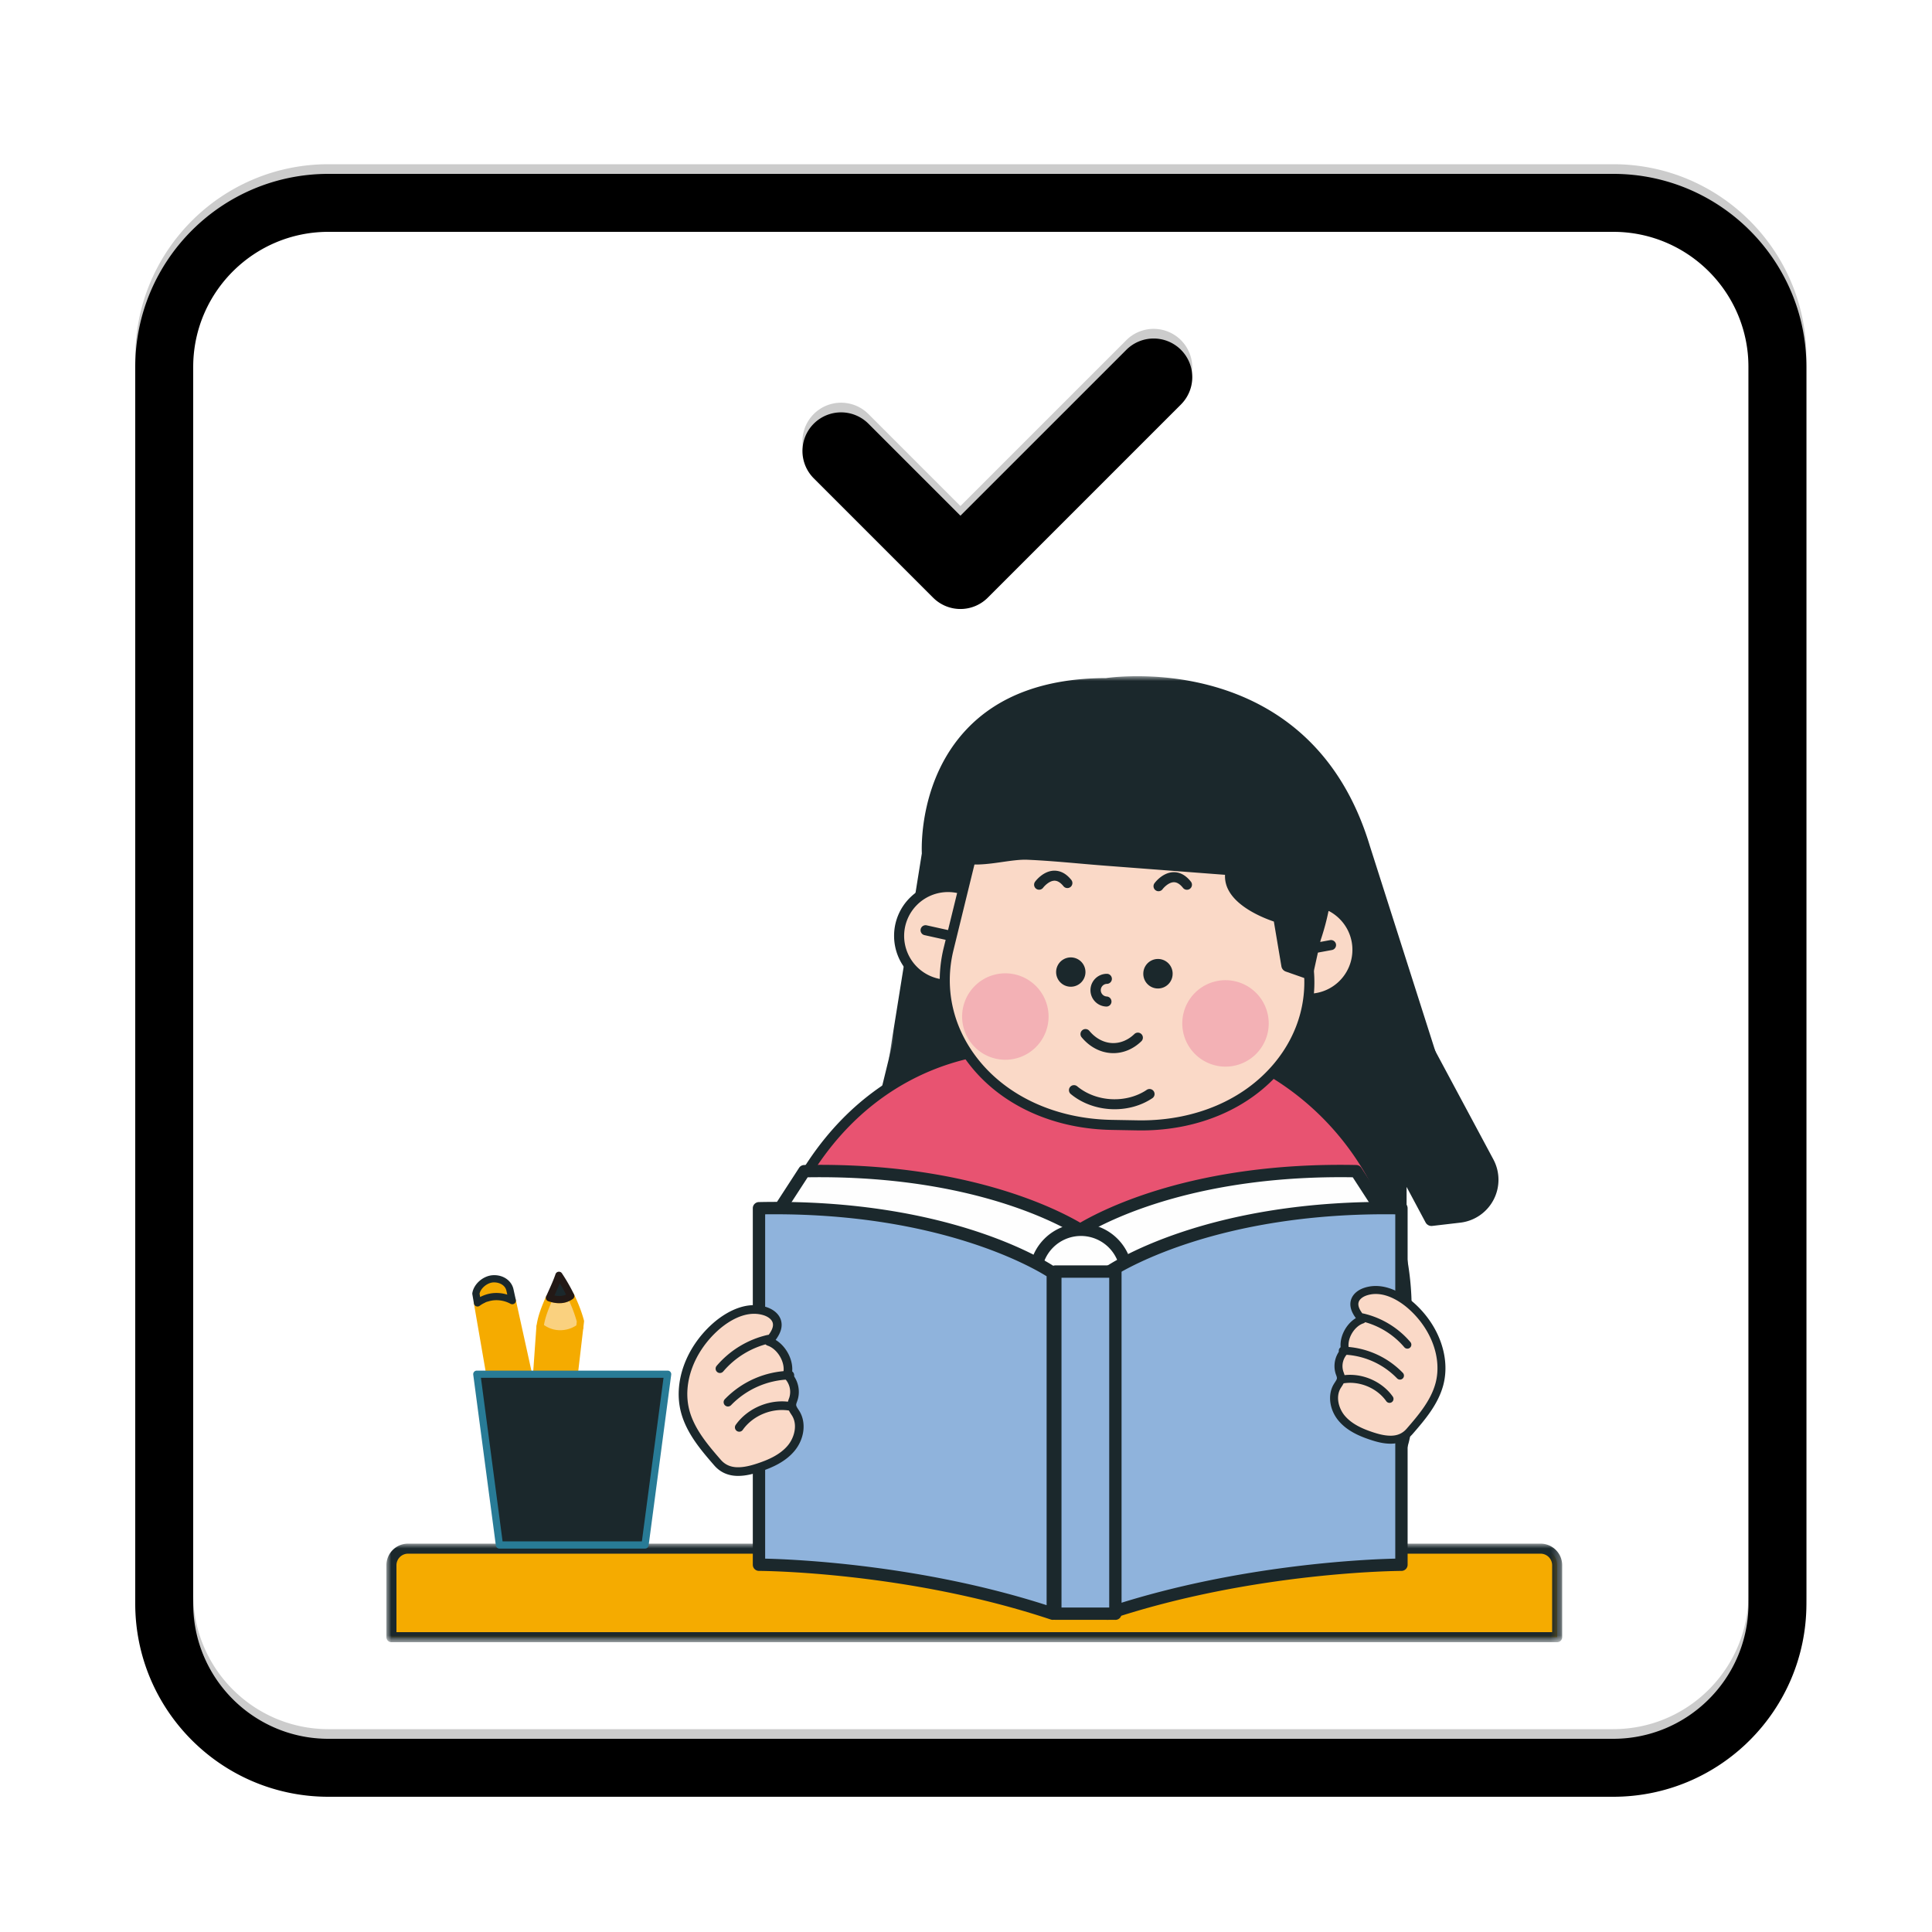 <svg width="200" height="200" viewBox="0 0 200 200" xmlns="http://www.w3.org/2000/svg" xmlns:xlink="http://www.w3.org/1999/xlink">
    <defs>
        <path id="j3mxcc135a" d="M0 0h60.69v52.625H0z"/>
        <path id="u9bwh4qzpc" d="M0 0h121.717v10.204H0z"/>
        <path id="k3yk4kvy6e" d="M0 100h121.717V0H0z"/>
        <path d="M167 17c11.046 0 20 8.954 20 20v128c0 11.046-8.954 20-20 20H34c-11.046 0-20-8.954-20-20V37c0-11.046 8.954-20 20-20h133zm0 6H34c-7.628 0-13.83 6.1-13.997 13.687L20 37v128c0 7.627 6.1 13.83 13.687 13.997L34 179h133c7.627 0 13.83-6.1 13.997-13.687L181 165V37c0-7.628-6.1-13.83-13.687-13.997L167 23zm-44.747 12.215a4 4 0 0 1 .15 5.497l-.15.16-20 20a4 4 0 0 1-5.498.15l-.16-.15L84.24 48.515a4 4 0 0 1 5.497-5.808l.16.151 9.527 9.528 17.173-17.171a4 4 0 0 1 5.657 0z" id="sz689reupg"/>
        <filter x="-.6%" y="-.6%" width="101.2%" height="101.2%" filterUnits="objectBoundingBox" id="vnpili2kyh">
            <feGaussianBlur stdDeviation=".5" in="SourceAlpha" result="shadowBlurInner1"/>
            <feOffset dy="1" in="shadowBlurInner1" result="shadowOffsetInner1"/>
            <feComposite in="shadowOffsetInner1" in2="SourceAlpha" operator="arithmetic" k2="-1" k3="1" result="shadowInnerInner1"/>
            <feColorMatrix values="0 0 0 0 0 0 0 0 0 0 0 0 0 0 0 0 0 0 0.1 0" in="shadowInnerInner1"/>
        </filter>
    </defs>
    <g fill="none" fill-rule="evenodd">
        <g transform="translate(40 70)">
            <path d="M56.123 18.384S55.06.888 74.553.888c0 0 20.472-3.425 26.589 16.883l10.899 34.16-10.572-1.871-48.731-10.558 3.385-21.118z" fill="#1B282C"/>
            <g transform="translate(52.045)">
                <mask id="jj40c3z7kb" fill="#fff">
                    <use xlink:href="#j3mxcc135a"/>
                </mask>
                <path d="m1.482 38.963 48.09 10.419 9.415 1.667-10.55-33.067C42.56-1.527 22.82 1.536 22.622 1.572a.709.709 0 0 1-.114.01c-5.903 0-10.443 1.64-13.494 4.877-4.598 4.876-4.248 11.814-4.244 11.884.003.05 0 .1-.007.151l-3.281 20.47zm58.514 13.662a.688.688 0 0 1-.12-.01l-10.572-1.872L.547 40.18a.695.695 0 0 1-.538-.789l3.374-21.045c-.038-.863-.177-7.739 4.612-12.827 3.314-3.523 8.18-5.314 14.46-5.324C23.73.013 43.708-2.522 49.762 17.572L60.656 51.72a.695.695 0 0 1-.66.905z" fill="#1B282C" mask="url(#jj40c3z7kb)"/>
            </g>
            <path d="m95.322 15.518 18.659 34.827c1.258 2.349-.247 5.228-2.893 5.535l-2.901.337-3.27-6.117v6.117l-56.589 1.355 10.929-44.665 36.065 2.61z" fill="#1B282C"/>
            <path d="M59.791 13.64 49.217 56.858l55.006-1.316V50.1a.693.693 0 0 1 1.306-.327l3.047 5.702 2.432-.283a3.041 3.041 0 0 0 2.376-1.634c.48-.92.476-1.97-.014-2.886l-18.48-34.49-35.099-2.541zM48.328 58.267a.69.69 0 0 1-.673-.859l10.929-44.666a.71.71 0 0 1 .723-.526l36.065 2.612a.69.69 0 0 1 .56.364l18.66 34.827a4.469 4.469 0 0 1-3.424 6.55l-2.901.338a.693.693 0 0 1-.692-.361l-1.965-3.678v3.351c0 .376-.3.684-.677.693l-56.588 1.355h-.017z" fill="#1B282C"/>
            <path d="M77.01 36.917h-2.94c-3.265 0-6.402.561-9.33 1.58-2.28.018-16.214.815-23.538 17.284l-1.805 4.094 6.068 13.52v4.62c0 4.385 3.588 7.973 7.974 7.973h43.12c4.981 0 9.055-4.074 9.055-9.054V65.522c0-15.733-12.872-28.605-28.604-28.605" fill="#E85371"/>
            <path d="m39.966 59.874 5.974 13.308c.03.068.046.141.046.214v4.619c0 4.11 3.343 7.453 7.453 7.453h43.12c4.707 0 8.535-3.828 8.535-8.534V65.522c0-15.486-12.598-28.085-28.084-28.085h-2.94c-3.12 0-6.202.522-9.159 1.551a.513.513 0 0 1-.166.03c-2.601.02-15.935.935-23.07 16.975l-1.709 3.881zM96.56 86.508H53.439c-4.684 0-8.494-3.81-8.494-8.493v-4.509L38.922 60.09a.523.523 0 0 1-.001-.423l1.804-4.095c7.319-16.453 21.016-17.55 23.924-17.593a28.84 28.84 0 0 1 9.42-1.58h2.941c16.059 0 29.125 13.065 29.125 29.124v11.412c0 5.279-4.295 9.574-9.575 9.574z" fill="#1B282C"/>
            <path d="M63.19 26.974a5.058 5.058 0 1 1-10.114-.182 5.058 5.058 0 0 1 10.115.182" fill="#FAD9C7"/>
            <path d="M58.28 27.365a.5.5 0 0 1-.114-.014l-2.449-.543a.52.52 0 1 1 .225-1.015l2.45.544a.52.52 0 0 1-.113 1.028zm-.147-5.019a4.541 4.541 0 0 0-4.536 4.456 4.542 4.542 0 0 0 4.455 4.618l.083.001a4.543 4.543 0 0 0 4.535-4.456 4.506 4.506 0 0 0-1.27-3.232 4.508 4.508 0 0 0-3.185-1.386h-.082zm.002 10.116h-.101a5.586 5.586 0 0 1-5.478-5.679 5.536 5.536 0 0 1 1.706-3.914c1.07-1.034 2.465-1.573 3.971-1.563a5.54 5.54 0 0 1 3.915 1.705 5.543 5.543 0 0 1 1.563 3.972 5.587 5.587 0 0 1-5.576 5.48z" fill="#1B282C"/>
            <path d="M90.408 28.241a5.058 5.058 0 1 0 10.114.181 5.058 5.058 0 0 0-10.114-.18" fill="#FAD9C7"/>
            <path d="M95.32 28.807a.52.52 0 0 1-.092-1.032l2.465-.454a.528.528 0 0 1 .607.417.523.523 0 0 1-.418.607l-2.467.453a.569.569 0 0 1-.095.009m.141-5.012c-1.18 0-2.295.449-3.147 1.27a4.508 4.508 0 0 0-1.386 3.185 4.502 4.502 0 0 0 1.271 3.232 4.504 4.504 0 0 0 3.268 1.387A4.54 4.54 0 0 0 100 28.413a4.502 4.502 0 0 0-1.27-3.232 4.506 4.506 0 0 0-3.185-1.385l-.085-.001m.006 10.115-.103-.001a5.54 5.54 0 0 1-3.914-1.705 5.545 5.545 0 0 1-1.563-3.972 5.54 5.54 0 0 1 1.705-3.915c1.072-1.034 2.475-1.558 3.972-1.562 1.49.026 2.881.632 3.915 1.704a5.545 5.545 0 0 1 1.563 3.973 5.586 5.586 0 0 1-5.575 5.478" fill="#1B282C"/>
            <path d="m95.28 29.01-1.934-9.332C92.109 13.439 84.962 8.89 77.224 8.742h-.026l-.229-.005h-.025c-7.74-.13-15.045 4.16-16.505 10.35l-2.268 9.258c-2.132 9.04 5.264 17.896 16.913 18.104l1.182.022.28.005 1.182.02c11.65.21 19.358-8.375 17.552-17.485" fill="#FAD9C7"/>
            <path d="M76.615 9.253c-7.629 0-14.322 4.238-15.67 9.955l-2.268 9.26c-.919 3.896-.036 7.83 2.485 11.076 3.073 3.955 8.151 6.281 13.931 6.385l2.645.047c.134.003.268.004.401.004 5.618 0 10.611-2.132 13.75-5.884 2.636-3.152 3.66-7.051 2.88-10.981l-1.932-9.331c-1.16-5.851-7.876-10.372-15.623-10.52l-.256-.007a14.81 14.81 0 0 0-.343-.004m1.524 37.768c-.14 0-.279-.001-.42-.004l-2.644-.048c-6.097-.11-11.468-2.583-14.735-6.787-2.717-3.498-3.669-7.745-2.675-11.957l2.27-9.261c1.454-6.171 8.582-10.75 16.661-10.75.118 0 .236 0 .356.002l.258.005c8.248.16 15.394 5.041 16.646 11.356l1.933 9.327v.005c.843 4.246-.26 8.456-3.102 11.854-3.337 3.99-8.621 6.258-14.548 6.258" fill="#1B282C"/>
            <path d="M72.366 30.628a1.518 1.518 0 1 1-3.035-.055 1.518 1.518 0 0 1 3.035.055M81.39 30.79a1.518 1.518 0 1 1-3.034-.055 1.518 1.518 0 0 1 3.035.055M75.388 44.828c-1.641 0-3.286-.532-4.542-1.574a.519.519 0 1 1 .664-.8c1.967 1.633 5.056 1.796 7.186.378a.52.52 0 1 1 .576.865c-1.137.759-2.509 1.131-3.884 1.131" fill="#1B282C"/>
            <path d="M68.546 35.312a4.473 4.473 0 0 1-4.554 4.393 4.474 4.474 0 1 1 4.554-4.393M91.337 36.023a4.473 4.473 0 0 1-4.554 4.393 4.474 4.474 0 1 1 4.554-4.393" fill="#F3B1B5"/>
            <path d="M75.255 39.02c-.069 0-.137-.002-.207-.005-1.161-.063-2.254-.643-3.077-1.635a.519.519 0 1 1 .8-.664c.636.766 1.464 1.214 2.333 1.26.827.044 1.659-.287 2.325-.932a.52.52 0 1 1 .724.747c-.823.798-1.845 1.23-2.898 1.23" fill="#1B282C"/>
            <path d="M79.93 21.74s1.463-1.98 2.927-.17" fill="#FAD9C7"/>
            <path d="M79.93 22.26a.52.52 0 0 1-.418-.827c.084-.115.858-1.121 1.972-1.145h.041c.639 0 1.223.32 1.735.956a.52.52 0 1 1-.808.653c-.306-.378-.618-.57-.928-.57h-.014c-.516.01-1.014.526-1.163.724a.52.52 0 0 1-.417.208" fill="#1B282C"/>
            <path d="M67.568 21.584s1.463-1.982 2.927-.171" fill="#FAD9C7"/>
            <path d="M67.568 22.103a.52.52 0 0 1-.418-.827c.084-.115.858-1.12 1.973-1.145.669-.002 1.253.306 1.776.955a.52.52 0 1 1-.809.654c-.304-.378-.618-.57-.927-.57h-.014c-.516.01-1.015.527-1.164.725a.52.52 0 0 1-.417.208M74.557 34.198h-.009a1.684 1.684 0 0 1-1.189-.518 1.696 1.696 0 0 1 1.219-2.872h.03a.521.521 0 0 1-.009 1.041h-.021a.655.655 0 0 0-.012 1.308.521.521 0 0 1-.009 1.041" fill="#1B282C"/>
            <path d="M121.197 99.48H.52v-7.446c0-.948.77-1.718 1.719-1.718h117.24c.949 0 1.718.77 1.718 1.718v7.446z" fill="#F5AB00"/>
            <g transform="translate(0 89.796)">
                <mask id="4mgf7m4xwd" fill="#fff">
                    <use xlink:href="#u9bwh4qzpc"/>
                </mask>
                <path d="M1.04 9.164h119.637V2.239a1.2 1.2 0 0 0-1.199-1.199H2.238A1.2 1.2 0 0 0 1.041 2.24v6.925zm120.157 1.04H.52a.52.52 0 0 1-.52-.52V2.24A2.241 2.241 0 0 1 2.238 0h117.24a2.24 2.24 0 0 1 2.239 2.239v7.445a.52.52 0 0 1-.52.52z" fill="#1B282C" mask="url(#4mgf7m4xwd)"/>
            </g>
            <path d="M96.945 23.662a23.606 23.606 0 0 1-.89 3.443l-.775 3.496-1.944-.679-.854-5.057s-5.933-1.675-4.843-4.938l-13.157-1c-2.71-.207-5.43-.506-8.145-.62-2.617-.112-6.699 1.627-8.601-.824-.574-.74-.742-1.722-.73-2.658 0 0-2.45-11.582 21.979-11.582 0 0 20.344-2.23 20.55 20.173l-2.59.246z" fill="#1B282C"/>
            <path d="m93.95 29.403.822.286.606-2.734c.404-1.212.695-2.337.884-3.413a.694.694 0 0 1 .618-.57l1.95-.186c-.174-6.433-2.102-11.33-5.732-14.56-5.756-5.12-13.954-4.303-14.039-4.295-12.536.005-17.663 3.07-19.77 5.64-2.089 2.55-1.624 5.01-1.604 5.114.01.048.016.1.015.148-.013.961.184 1.709.584 2.224 1.088 1.405 3.244 1.096 5.33.796.983-.14 1.915-.278 2.753-.24 1.822.077 3.668.24 5.452.395.906.079 1.812.158 2.715.226l13.158 1.002a.693.693 0 0 1 .604.91c-.16.477-.123.924.11 1.364.753 1.425 3.334 2.423 4.265 2.688a.69.69 0 0 1 .495.551l.784 4.654zm1.33 1.89a.71.71 0 0 1-.229-.037l-1.944-.68a.694.694 0 0 1-.456-.538l-.782-4.64c-1.049-.355-3.723-1.413-4.689-3.239a3.026 3.026 0 0 1-.365-1.6l-.097-.006-12.288-.936c-.91-.07-1.82-.148-2.731-.229-1.77-.154-3.6-.314-5.391-.389-.707-.025-1.58.094-2.498.226-2.36.34-5.038.725-6.622-1.318-.586-.756-.88-1.772-.875-3.022-.088-.526-.42-3.325 1.872-6.152 3.326-4.103 10.324-6.184 20.8-6.184.282-.035 8.799-.897 15.023 4.633 4.062 3.606 6.154 9.066 6.22 16.228a.692.692 0 0 1-.628.695l-2.071.198c-.198.983-.472 1.999-.817 3.023l-.755 3.424a.696.696 0 0 1-.677.544z" fill="#1B282C"/>
            <path d="m43.259 51.24-3.016 4.647v28.387l3.016 2.236s13.903.003 28.111 4.535v.31c.134-.045.269-.087.402-.13V57.283c-2.282-1.373-11.778-6.379-28.513-6.044" fill="#FEFEFE"/>
            <path d="M43.473 85.873c1.8.024 14.624.35 27.66 4.426V57.65c-2.844-1.642-11.915-6.02-27.523-5.776l-2.729 4.204v27.875l2.592 1.92zm27.897 6.12a.637.637 0 0 1-.617-.472c-13.799-4.316-27.357-4.372-27.494-4.372a.644.644 0 0 1-.381-.125l-3.017-2.236a.642.642 0 0 1-.258-.514V55.887a.64.64 0 0 1 .103-.347l3.016-4.649a.642.642 0 0 1 .524-.29c16.76-.338 26.324 4.612 28.856 6.135.193.116.31.324.31.548v33.94a.64.64 0 0 1-.444.61l-.395.127a.641.641 0 0 1-.203.033z" fill="#1B282C"/>
            <path d="m100.388 51.24 3.016 4.647v28.387l-3.016 2.236s-13.903.003-28.111 4.535v.31c-.134-.045-.269-.087-.403-.13V57.283c2.283-1.373 11.779-6.379 28.514-6.044" fill="#FEFEFE"/>
            <path d="M72.513 57.65V90.3c13.038-4.078 25.86-4.403 27.66-4.427l2.592-1.921V56.077l-2.728-4.205c-15.623-.247-24.68 4.135-27.524 5.778m-.237 34.344a.636.636 0 0 1-.201-.033l-.396-.128a.638.638 0 0 1-.444-.608v-33.94c0-.225.117-.433.31-.548 2.532-1.525 12.094-6.48 28.856-6.136a.642.642 0 0 1 .524.29l3.016 4.649a.64.64 0 0 1 .102.348v28.385a.639.639 0 0 1-.258.514l-3.016 2.237a.642.642 0 0 1-.382.125c-.136 0-13.694.056-27.492 4.372a.639.639 0 0 1-.619.473" fill="#1B282C"/>
            <path d="M76.614 62.02a4.715 4.715 0 1 1-9.43 0 4.715 4.715 0 0 1 9.43 0" fill="#FEFEFE"/>
            <path d="M71.9 57.946a4.08 4.08 0 0 0-4.076 4.075 4.08 4.08 0 0 0 4.075 4.076 4.08 4.08 0 0 0 4.075-4.076 4.08 4.08 0 0 0-4.075-4.075m0 9.428a5.36 5.36 0 0 1-5.353-5.353c0-2.952 2.401-5.353 5.353-5.353s5.353 2.4 5.353 5.353a5.36 5.36 0 0 1-5.353 5.353" fill="#1B282C"/>
            <path d="M74.662 97.049V61.768s10.139-7.097 30.415-6.692V91.98s-15.208 0-30.415 5.07" fill="#8FB3DC"/>
            <path d="M75.3 62.115v34.052c13.102-4.208 26.142-4.75 29.138-4.818V55.706a98.45 98.45 0 0 0-1.015-.007c-17.008 0-26.44 5.366-28.122 6.416m-.64 35.573a.636.636 0 0 1-.638-.64v-35.28c0-.21.101-.405.272-.524.421-.295 10.526-7.228 30.795-6.807.348.007.626.291.626.64v36.902c0 .354-.286.64-.639.64-.151 0-15.285.06-30.213 5.036a.637.637 0 0 1-.203.033" fill="#1B282C"/>
            <path d="M68.985 97.049V61.768s-10.14-7.097-30.415-6.692V91.98s15.207 0 30.415 5.07" fill="#8FB3DC"/>
            <path d="M39.208 91.35c2.996.068 16.037.608 29.137 4.817v-34.05C66.66 61.066 57.194 55.7 40.218 55.7c-.335 0-.67.001-1.01.005v35.644zm29.777 6.337a.614.614 0 0 1-.203-.033c-14.936-4.978-30.062-5.036-30.213-5.036a.638.638 0 0 1-.639-.639V55.076c0-.348.278-.631.627-.638 20.236-.423 30.373 6.51 30.794 6.806a.64.64 0 0 1 .272.524v35.28a.639.639 0 0 1-.638.639z" fill="#1B282C"/>
            <mask id="f8rc38fs7f" fill="#fff">
                <use xlink:href="#k3yk4kvy6e"/>
            </mask>
            <path fill="#8FB3DC" mask="url(#f8rc38fs7f)" d="M69.247 97.048h6.218V61.63h-6.218z"/>
            <path d="M69.886 96.41h4.94V62.27h-4.94v34.14zm5.579 1.277h-6.218a.639.639 0 0 1-.64-.64V61.633c0-.354.287-.64.64-.64h6.218c.353 0 .638.286.638.64v35.416c0 .354-.285.64-.638.64z" fill="#1B282C" mask="url(#f8rc38fs7f)"/>
            <path d="M105.925 78.172c1.279-1.477 2.596-3.027 3.09-4.917.755-2.89-.648-6.024-2.866-8.024-1.292-1.164-3.078-2.056-4.74-1.54-.506.157-1.01.486-1.16.996-.203.688.296 1.368.762 1.913-1.188.393-2.101 1.989-1.753 3.19a2.25 2.25 0 0 0-.594 2.3c.062.19.152.377.149.577-.006.31-.228.566-.386.831-.614 1.026-.302 2.412.468 3.324.771.913 1.905 1.434 3.037 1.814.698.234 1.423.427 2.159.399.735-.029 1.352-.306 1.834-.863" fill="#FAD9C7" mask="url(#f8rc38fs7f)"/>
            <path d="M102.423 63.952c-.294 0-.592.04-.892.133-.465.144-.796.413-.886.718-.142.481.264 1.042.68 1.528a.415.415 0 0 1 .084.38.415.415 0 0 1-.269.28c-1.004.333-1.767 1.713-1.485 2.683.044.15-.001.313-.116.419a1.838 1.838 0 0 0-.483 1.868l.041.115c.06.163.133.367.129.598-.007.362-.195.65-.345.879l-.1.157c-.537.898-.191 2.112.43 2.846.764.905 1.925 1.377 2.852 1.688.6.201 1.304.401 2.011.377.638-.023 1.14-.259 1.539-.718 1.182-1.367 2.523-2.916 3.002-4.752.66-2.527-.416-5.515-2.743-7.612-.58-.525-1.946-1.587-3.45-1.587m1.523 15.498c-.775 0-1.516-.212-2.145-.424-1.029-.344-2.324-.876-3.22-1.937-.959-1.136-1.168-2.7-.507-3.803.037-.062.077-.123.117-.185.107-.164.208-.318.21-.441a.993.993 0 0 0-.08-.301l-.049-.14a2.657 2.657 0 0 1 .536-2.557c-.204-1.173.491-2.569 1.551-3.212-.353-.477-.72-1.157-.504-1.88.169-.58.692-1.044 1.433-1.275 2.238-.693 4.339.91 5.139 1.629 2.552 2.303 3.726 5.614 2.989 8.436-.529 2.022-1.936 3.648-3.178 5.083l-.312-.27.312.27c-.549.634-1.266.972-2.131 1.004a4.864 4.864 0 0 1-.16.003" fill="#1B282C" mask="url(#f8rc38fs7f)"/>
            <path d="M101.076 66.383a8.666 8.666 0 0 1 4.613 2.817" fill="#FAD9C7" mask="url(#f8rc38fs7f)"/>
            <path d="M105.69 69.612a.41.41 0 0 1-.315-.145 8.237 8.237 0 0 0-4.393-2.682.413.413 0 0 1 .187-.805 9.07 9.07 0 0 1 4.835 2.953.412.412 0 0 1-.315.68" fill="#1B282C" mask="url(#f8rc38fs7f)"/>
            <path d="M99.004 69.815a8.543 8.543 0 0 1 5.918 2.587" fill="#FAD9C7" mask="url(#f8rc38fs7f)"/>
            <path d="M104.922 72.815a.41.41 0 0 1-.298-.127 8.088 8.088 0 0 0-5.628-2.46.411.411 0 0 1-.404-.42.417.417 0 0 1 .42-.405 8.92 8.92 0 0 1 6.208 2.713.412.412 0 0 1-.298.7" fill="#1B282C" mask="url(#f8rc38fs7f)"/>
            <path d="M98.878 72.82c1.85-.361 3.879.451 4.965 1.993" fill="#FAD9C7" mask="url(#f8rc38fs7f)"/>
            <path d="M103.844 75.225a.413.413 0 0 1-.338-.174c-.99-1.405-2.858-2.152-4.549-1.826a.412.412 0 1 1-.159-.81c1.996-.393 4.21.497 5.383 2.16a.413.413 0 0 1-.337.65" fill="#1B282C" mask="url(#f8rc38fs7f)"/>
            <path d="M34.27 81.401c-1.384-1.599-2.81-3.277-3.345-5.323-.817-3.13.7-6.523 3.103-8.688 1.399-1.262 3.333-2.228 5.131-1.67.55.17 1.095.527 1.258 1.08.22.745-.32 1.48-.825 2.07 1.286.426 2.276 2.154 1.898 3.455.665.615.926 1.63.643 2.49-.067.206-.164.41-.16.626.005.335.245.612.417.9.665 1.11.327 2.61-.508 3.598-.834.989-2.062 1.553-3.288 1.964-.756.254-1.541.463-2.337.432-.797-.03-1.465-.331-1.986-.934" fill="#FAD9C7" mask="url(#f8rc38fs7f)"/>
            <path d="M38.062 66.004c-1.628 0-3.105 1.15-3.734 1.717-2.52 2.272-3.685 5.508-2.97 8.244.519 1.989 1.97 3.666 3.25 5.143.431.499.977.754 1.666.78.756.027 1.526-.19 2.178-.409 1.003-.336 2.262-.848 3.089-1.828.672-.795 1.048-2.109.466-3.08l-.109-.17c-.163-.25-.367-.56-.372-.953-.004-.252.073-.464.14-.652l.044-.121a1.991 1.991 0 0 0-.523-2.021.45.45 0 0 1-.126-.454c.305-1.052-.522-2.545-1.61-2.905a.447.447 0 0 1-.198-.715c.449-.525.888-1.133.735-1.654-.098-.331-.456-.622-.96-.779a3.272 3.272 0 0 0-.966-.143m-1.648 16.781c-.058 0-.116 0-.174-.003-.938-.036-1.715-.403-2.307-1.089-1.345-1.552-2.868-3.311-3.44-5.503-.799-3.055.471-6.64 3.236-9.133.865-.78 3.137-2.516 5.562-1.763.804.249 1.37.751 1.555 1.379.217.74-.106 1.428-.551 2.034 1.15.696 1.904 2.208 1.684 3.48.657.74.89 1.82.579 2.767l-.051.146c-.046.127-.09.246-.087.334.001.134.11.301.226.477.044.066.087.133.128.2.714 1.195.488 2.887-.55 4.116-.971 1.15-2.374 1.726-3.487 2.1-.682.23-1.484.458-2.323.458" fill="#1B282C" mask="url(#f8rc38fs7f)"/>
            <path d="M39.522 68.636a9.38 9.38 0 0 0-4.996 3.05" fill="#FAD9C7" mask="url(#f8rc38fs7f)"/>
            <path d="M34.526 72.133a.449.449 0 0 1-.342-.736A9.817 9.817 0 0 1 39.42 68.2a.446.446 0 1 1 .203.87 8.914 8.914 0 0 0-4.755 2.905.45.45 0 0 1-.342.158" fill="#1B282C" mask="url(#f8rc38fs7f)"/>
            <path d="M41.765 72.353a9.25 9.25 0 0 0-6.408 2.8" fill="#FAD9C7" mask="url(#f8rc38fs7f)"/>
            <path d="M35.357 75.6a.447.447 0 0 1-.322-.757 9.646 9.646 0 0 1 6.721-2.937c.228-.031.45.19.456.438a.448.448 0 0 1-.44.455 8.749 8.749 0 0 0-6.093 2.664.45.45 0 0 1-.322.137" fill="#1B282C" mask="url(#f8rc38fs7f)"/>
            <path d="M41.901 75.607c-2.004-.392-4.2.488-5.377 2.156" fill="#FAD9C7" mask="url(#f8rc38fs7f)"/>
            <path d="M36.524 78.21a.449.449 0 0 1-.365-.705c1.27-1.8 3.669-2.76 5.828-2.337a.448.448 0 0 1-.172.877c-1.822-.353-3.852.456-4.925 1.976a.448.448 0 0 1-.366.19" fill="#1B282C" mask="url(#f8rc38fs7f)"/>
            <path d="M10.986 64.245c.702-.09 1.425.061 2.046.397l2.308 10.47c.017.082.031.165.045.248a3.39 3.39 0 0 0-1.7-.233 3.44 3.44 0 0 0-2.26 1.318L9.43 64.877c.458-.334.995-.56 1.557-.632" fill="#F5AB00" mask="url(#f8rc38fs7f)"/>
            <path d="m9.838 65.05 1.83 10.597a3.758 3.758 0 0 1 1.971-.89 3.634 3.634 0 0 1 1.254.06l-2.187-9.922a3.019 3.019 0 0 0-1.673-.279 2.97 2.97 0 0 0-1.195.435zm1.588 11.768a.374.374 0 0 1-.368-.31L9.06 64.94a.378.378 0 0 1 .148-.365c.52-.38 1.119-.62 1.729-.7a3.83 3.83 0 0 1 2.272.438.372.372 0 0 1 .187.249l2.307 10.47c.02.092.036.181.05.272a.372.372 0 0 1-.51.402 3.008 3.008 0 0 0-1.51-.209c-.783.1-1.516.528-2.012 1.174a.37.37 0 0 1-.296.147z" fill="#F5AB00" mask="url(#f8rc38fs7f)"/>
            <path d="M10.986 64.245a3.393 3.393 0 0 0-1.557.632l-.165-.96c.122-.788.971-1.484 1.767-1.534.796-.05 1.587.38 1.76 1.159l.241 1.1a3.428 3.428 0 0 0-2.046-.397" fill="#F5AB00" mask="url(#f8rc38fs7f)"/>
            <path d="m9.643 63.919.06.349c.391-.204.81-.338 1.235-.393a3.74 3.74 0 0 1 1.575.145l-.088-.397c-.135-.617-.78-.903-1.372-.868-.619.04-1.286.596-1.41 1.164zM9.43 65.25a.372.372 0 0 1-.368-.31l-.165-.96a.365.365 0 0 1-.001-.12c.145-.94 1.113-1.787 2.112-1.85 1.06-.068 1.949.546 2.148 1.452l.242 1.1a.374.374 0 0 1-.543.408 3.044 3.044 0 0 0-1.82-.354 3.007 3.007 0 0 0-1.385.563.377.377 0 0 1-.22.071z" fill="#1B282C" mask="url(#f8rc38fs7f)"/>
            <path d="M11.426 76.445a3.442 3.442 0 0 1 2.26-1.318 3.391 3.391 0 0 1 1.7.233c.165.987.056 2.066-.085 3.137-.686-.027-1.536.11-2.065.807a14.775 14.775 0 0 1-1.701-2.228l-.11-.631z" fill="#FAD17F" mask="url(#f8rc38fs7f)"/>
            <path d="M12.07 76.874c.337.538.737 1.08 1.195 1.617.413-.312.934-.496 1.54-.544.083-.711.142-1.47.071-2.171a2.795 2.795 0 0 0-1.12-.094 2.898 2.898 0 0 0-1.733.922l.046.27zm1.166 2.99a.565.565 0 0 1-.414-.182 15.285 15.285 0 0 1-1.764-2.312.533.533 0 0 1-.075-.198l-.109-.632a.553.553 0 0 1 .108-.436 3.983 3.983 0 0 1 2.632-1.532 3.93 3.93 0 0 1 1.982.268c.181.073.31.235.343.427.183 1.094.053 2.28-.083 3.304-.038.286-.287.535-.577.486-.75-.025-1.28.168-1.596.586a.56.56 0 0 1-.421.22c-.008.002-.017.002-.026.002z" fill="#F5AB00" mask="url(#f8rc38fs7f)"/>
            <path d="M15.3 78.497c-.113.86-.249 1.713-.281 2.509a18.286 18.286 0 0 1-1.783-1.702c.53-.697 1.379-.834 2.065-.807" fill="#1B282C" mask="url(#f8rc38fs7f)"/>
            <path d="M14.028 79.326c.171.176.348.35.528.52.03-.25.063-.502.098-.753-.242.044-.45.121-.626.233m.991 2.241a.558.558 0 0 1-.358-.13 18.628 18.628 0 0 1-1.838-1.755.56.56 0 0 1-.033-.717c.544-.717 1.411-1.076 2.533-1.028a.56.56 0 0 1 .533.633l-.068.505c-.094.689-.184 1.34-.209 1.954a.562.562 0 0 1-.56.538" fill="#231916" mask="url(#f8rc38fs7f)"/>
            <path d="M13.96 74.7a.185.185 0 0 1-.183-.147l-1.869-8.593c-.022-.1.043-.2.143-.222.1-.024.201.043.222.143l1.869 8.593a.186.186 0 0 1-.182.226M12.275 73.73a.185.185 0 0 1-.183-.148l-1.868-8.592a.187.187 0 0 1 .364-.079l1.87 8.592a.186.186 0 0 1-.183.227M16.98 79.238a3.427 3.427 0 0 1-1.85-.96l.752-10.695c.006-.084.017-.167.028-.25a3.4 3.4 0 0 0 1.563.704 3.442 3.442 0 0 0 2.54-.624l-1.362 11.66a3.392 3.392 0 0 1-1.67.165" fill="#F5AB00" mask="url(#f8rc38fs7f)"/>
            <path d="M17.04 78.87c.415.068.848.038 1.268-.08l1.248-10.68c-.67.304-1.421.41-2.142.296a3.658 3.658 0 0 1-1.186-.413l-.713 10.135c.436.39.971.651 1.525.741m.445.782c-.19 0-.379-.015-.564-.044h-.001a3.817 3.817 0 0 1-2.054-1.065.372.372 0 0 1-.11-.291l.755-10.695c.006-.09.016-.18.028-.269a.37.37 0 0 1 .23-.3.37.37 0 0 1 .372.053c.418.332.898.548 1.392.628a3.03 3.03 0 0 0 2.26-.557.374.374 0 0 1 .591.345l-1.362 11.66a.377.377 0 0 1-.245.309 3.85 3.85 0 0 1-1.292.226" fill="#F5AB00" mask="url(#f8rc38fs7f)"/>
            <path d="M16.98 79.238c.56.09 1.138.025 1.671-.165l-.113.967c-.34.722-1.35 1.149-2.128.971-.778-.177-1.415-.814-1.36-1.61l.08-1.123a3.427 3.427 0 0 0 1.85.96" fill="#F5AB00" mask="url(#f8rc38fs7f)"/>
            <path d="m15.617 79.342-.007.099c-.037.525.437.912.925 1.024.51.114 1.204-.173 1.459-.593l.008-.068a3.782 3.782 0 0 1-1.11-.012h-.002a3.878 3.878 0 0 1-1.273-.45m1.162 2.27c-.167 0-.333-.017-.494-.054-1.112-.254-1.866-1.178-1.793-2.196l.079-1.124a.56.56 0 0 1 .954-.358 2.88 2.88 0 0 0 1.545.805c.454.07.935.022 1.392-.14a.56.56 0 0 1 .745.593l-.112.966a.552.552 0 0 1-.049.174c-.372.792-1.337 1.334-2.267 1.334" fill="#1B282C" mask="url(#f8rc38fs7f)"/>
            <path d="M20.014 67.413a3.442 3.442 0 0 1-2.54.624 3.399 3.399 0 0 1-1.565-.705c.12-.993.53-1.997.97-2.985.65.222 1.504.33 2.209-.189.414.85.762 1.734 1 2.618l-.074.637z" fill="#FAD17F" mask="url(#f8rc38fs7f)"/>
            <path d="M16.31 67.166c.377.261.795.434 1.222.502a3.039 3.039 0 0 0 2.131-.466l.046-.396a14.13 14.13 0 0 0-.784-2.12c-.528.248-1.152.285-1.837.112-.323.745-.647 1.569-.778 2.368zm1.678 1.286c-.193 0-.384-.016-.574-.046a3.764 3.764 0 0 1-1.737-.781.373.373 0 0 1-.138-.338c.13-1.075.584-2.16.998-3.092a.374.374 0 0 1 .462-.202c.762.262 1.39.214 1.867-.136a.372.372 0 0 1 .557.137c.448.919.793 1.822 1.026 2.686a.342.342 0 0 1 .01.14l-.074.636a.371.371 0 0 1-.151.26 3.831 3.831 0 0 1-2.246.736z" fill="#F5AB00" mask="url(#f8rc38fs7f)"/>
            <path d="M16.879 64.348c.352-.792.724-1.572.981-2.327.447.67.863 1.39 1.228 2.137-.706.52-1.558.41-2.21.19" fill="#1B282C" mask="url(#f8rc38fs7f)"/>
            <path d="M17.397 64.105c.46.094.862.066 1.202-.09-.202-.395-.42-.784-.653-1.165-.164.4-.346.804-.524 1.2l-.025.055zm.5.8c-.356 0-.738-.068-1.138-.203a.373.373 0 0 1-.222-.506l.204-.454c.29-.642.564-1.247.765-1.842a.373.373 0 0 1 .306-.249.366.366 0 0 1 .359.162c.465.698.887 1.433 1.252 2.182.08.162.03.358-.115.465a2.331 2.331 0 0 1-1.41.444z" fill="#231916" mask="url(#f8rc38fs7f)"/>
            <path d="M16.395 77.504h-.014a.188.188 0 0 1-.172-.2l.642-8.77c.007-.103.088-.176.2-.173.102.008.18.098.172.2l-.641 8.77a.188.188 0 0 1-.187.173M17.736 78.913h-.014a.188.188 0 0 1-.173-.2l.642-8.77c.008-.103.087-.173.2-.173.103.008.18.097.173.2l-.641 8.77a.188.188 0 0 1-.187.173" fill="#F5AB00" mask="url(#f8rc38fs7f)"/>
            <path fill="#1B282C" mask="url(#f8rc38fs7f)" d="M26.775 89.933H11.7L9.36 72.26h19.754z"/>
            <path d="M12.027 89.56h14.421l2.241-16.928H9.786l2.241 16.928zm14.748.747H11.7a.373.373 0 0 1-.37-.325L8.99 72.308a.371.371 0 0 1 .37-.422h19.754a.371.371 0 0 1 .37.422l-2.339 17.674a.373.373 0 0 1-.37.325z" fill="#287B96" mask="url(#f8rc38fs7f)"/>
        </g>
        <g fill-rule="nonzero" fill="#000">
            <use fill-opacity=".2" xlink:href="#sz689reupg"/>
            <use filter="url(#vnpili2kyh)" xlink:href="#sz689reupg"/>
        </g>
    </g>
</svg>
